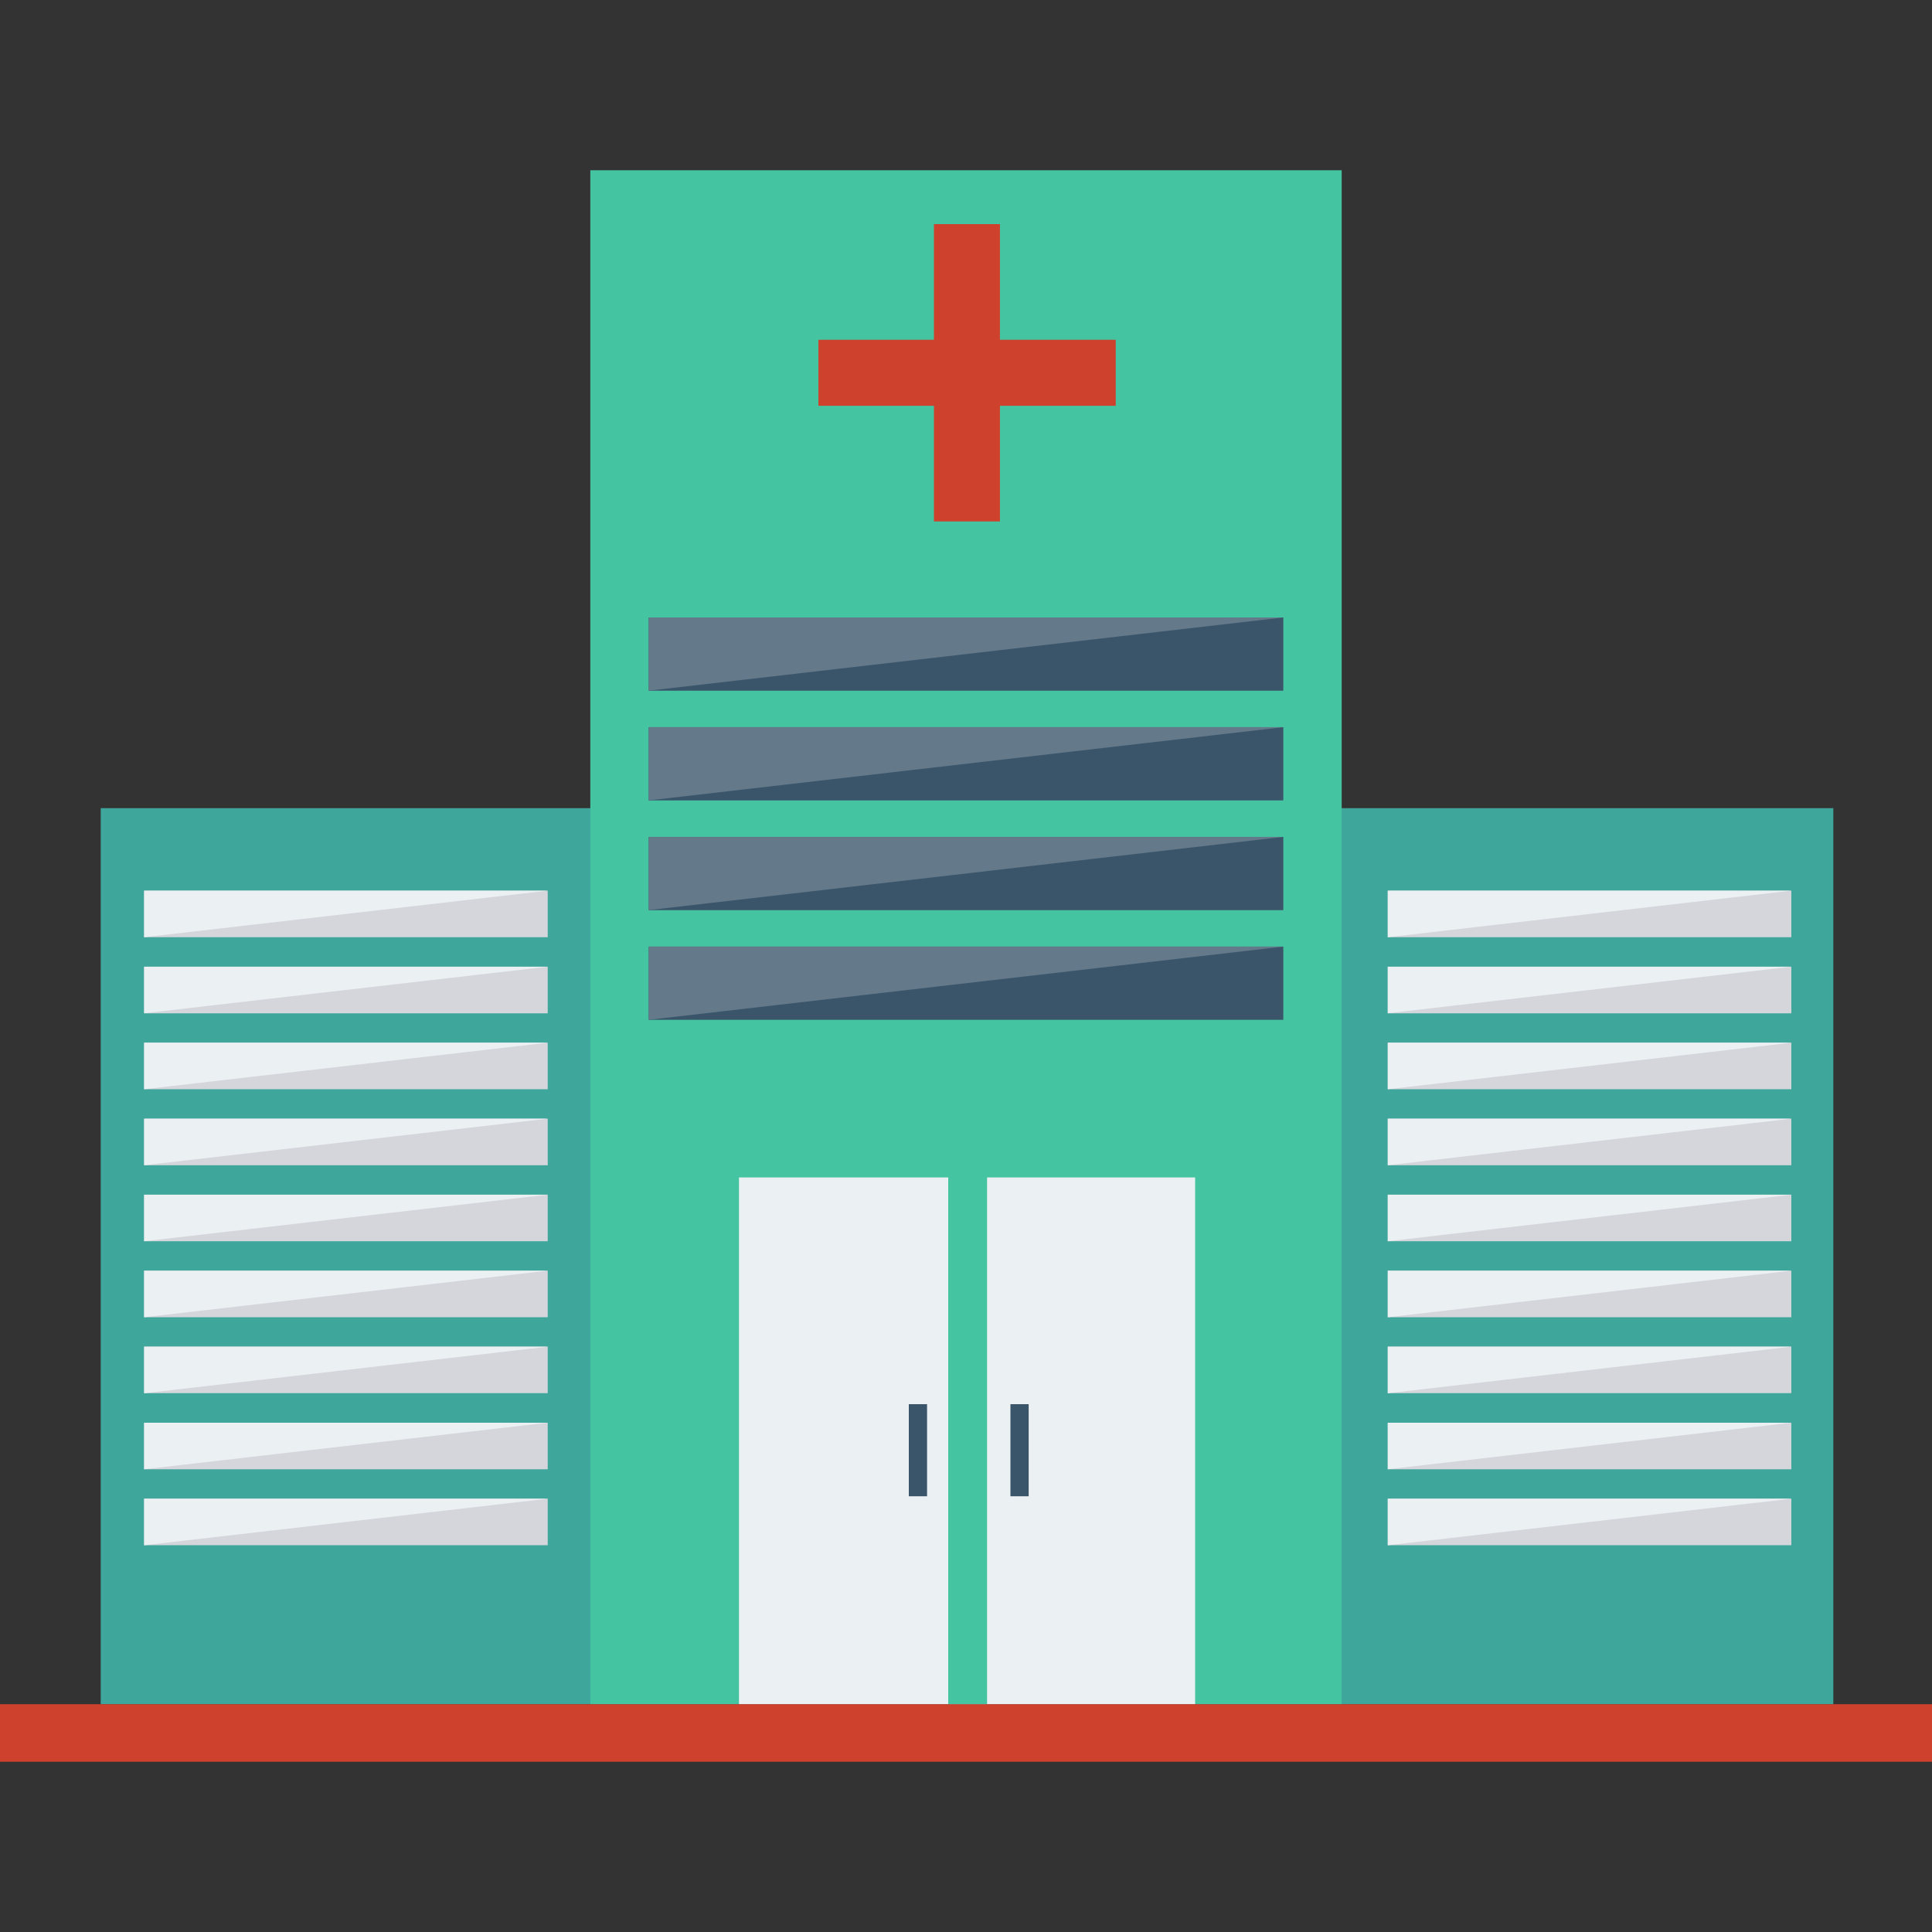 <?xml version="1.0" encoding="iso-8859-1"?>
<!-- Generator: Adobe Illustrator 19.0.0, SVG Export Plug-In . SVG Version: 6.00 Build 0)  -->
<svg xmlns="http://www.w3.org/2000/svg" xmlns:xlink="http://www.w3.org/1999/xlink" version="1.1" id="Capa_1" x="0px" y="0px" viewBox="0 0 426.667 426.667" style="enable-background:new 0 0 426.667 426.667;" xml:space="preserve">
<rect x="0" y="0" width="426.667" height="426.667" fill="#333333" stroke="none"/>
<rect x="22.242" y="178.475" style="fill:#3EA69B;" width="382.635" height="197.888"/>
<rect x="306.475" y="196.693" style="fill:#D5D6DB;" width="89.126" height="10.283"/>
<polygon style="fill:#EBF0F3;" points="306.48,206.98 306.48,196.698 395.606,196.698 "/>
<rect x="306.475" y="213.504" style="fill:#D5D6DB;" width="89.126" height="10.283"/>
<polygon style="fill:#EBF0F3;" points="306.48,223.765 306.48,213.483 395.606,213.483 "/>
<rect x="306.475" y="230.268" style="fill:#D5D6DB;" width="89.126" height="10.283"/>
<polygon style="fill:#EBF0F3;" points="306.48,240.55 306.48,230.268 395.606,230.268 "/>
<rect x="306.475" y="247.053" style="fill:#D5D6DB;" width="89.126" height="10.283"/>
<polygon style="fill:#EBF0F3;" points="306.48,257.335 306.48,247.053 395.606,247.053 "/>
<rect x="306.475" y="263.838" style="fill:#D5D6DB;" width="89.126" height="10.283"/>
<polygon style="fill:#EBF0F3;" points="306.48,274.12 306.48,263.838 395.606,263.838 "/>
<rect x="306.475" y="280.619" style="fill:#D5D6DB;" width="89.126" height="10.283"/>
<polygon style="fill:#EBF0F3;" points="306.48,290.905 306.48,280.623 395.606,280.623 "/>
<rect x="306.475" y="297.387" style="fill:#D5D6DB;" width="89.126" height="10.283"/>
<polygon style="fill:#EBF0F3;" points="306.48,307.69 306.48,297.408 395.606,297.408 "/>
<rect x="306.475" y="314.197" style="fill:#D5D6DB;" width="89.126" height="10.283"/>
<polygon style="fill:#EBF0F3;" points="306.48,324.475 306.48,314.193 395.606,314.193 "/>
<rect x="306.475" y="330.965" style="fill:#D5D6DB;" width="89.126" height="10.283"/>
<polygon style="fill:#EBF0F3;" points="306.48,341.26 306.48,330.978 395.606,330.978 "/>
<rect x="130.368" y="37.598" style="fill:#44C4A1;" width="165.931" height="338.773"/>
<rect x="163.2" y="260.028" style="fill:#EBF0F3;" width="100.736" height="116.352"/>
<rect x="209.408" y="253.696" style="fill:#44C4A1;" width="8.576" height="122.654"/>
<g>
	<rect x="200.704" y="310.101" style="fill:#3A556A;" width="4.028" height="20.339"/>
	<rect x="223.147" y="310.101" style="fill:#3A556A;" width="4.028" height="20.339"/>
</g>
<g>
	<rect y="376.363" style="fill:#CE412D;" width="426.667" height="12.706"/>
	<rect x="206.251" y="49.493" style="fill:#CE412D;" width="14.579" height="65.664"/>
	<rect x="180.736" y="75.038" style="fill:#CE412D;" width="65.664" height="14.579"/>
</g>
<rect x="31.834" y="196.693" style="fill:#D5D6DB;" width="89.126" height="10.283"/>
<polygon style="fill:#EBF0F3;" points="31.833,206.98 31.833,196.698 120.959,196.698 "/>
<rect x="31.834" y="213.504" style="fill:#D5D6DB;" width="89.126" height="10.283"/>
<polygon style="fill:#EBF0F3;" points="31.833,223.765 31.833,213.483 120.959,213.483 "/>
<rect x="31.834" y="230.268" style="fill:#D5D6DB;" width="89.126" height="10.283"/>
<polygon style="fill:#EBF0F3;" points="31.833,240.55 31.833,230.268 120.959,230.268 "/>
<rect x="31.834" y="247.053" style="fill:#D5D6DB;" width="89.126" height="10.283"/>
<polygon style="fill:#EBF0F3;" points="31.833,257.335 31.833,247.053 120.959,247.053 "/>
<rect x="31.834" y="263.838" style="fill:#D5D6DB;" width="89.126" height="10.283"/>
<polygon style="fill:#EBF0F3;" points="31.833,274.12 31.833,263.838 120.959,263.838 "/>
<rect x="31.834" y="280.619" style="fill:#D5D6DB;" width="89.126" height="10.283"/>
<polygon style="fill:#EBF0F3;" points="31.833,290.905 31.833,280.623 120.959,280.623 "/>
<rect x="31.834" y="297.387" style="fill:#D5D6DB;" width="89.126" height="10.283"/>
<polygon style="fill:#EBF0F3;" points="31.833,307.69 31.833,297.408 120.959,297.408 "/>
<rect x="31.834" y="314.197" style="fill:#D5D6DB;" width="89.126" height="10.283"/>
<polygon style="fill:#EBF0F3;" points="31.833,324.475 31.833,314.193 120.959,314.193 "/>
<rect x="31.834" y="330.965" style="fill:#D5D6DB;" width="89.126" height="10.283"/>
<polygon style="fill:#EBF0F3;" points="31.833,341.26 31.833,330.978 120.959,330.978 "/>
<rect x="143.258" y="136.363" style="fill:#3A556A;" width="140.151" height="16.171"/>
<polygon style="fill:#64798A;" points="143.259,152.532 143.259,136.362 283.408,136.362 "/>
<rect x="143.258" y="160.593" style="fill:#3A556A;" width="140.151" height="16.171"/>
<polygon style="fill:#64798A;" points="143.259,176.761 143.259,160.591 283.408,160.591 "/>
<rect x="143.258" y="184.832" style="fill:#3A556A;" width="140.151" height="16.171"/>
<polygon style="fill:#64798A;" points="143.259,200.99 143.259,184.821 283.408,184.821 "/>
<rect x="143.258" y="209.05" style="fill:#3A556A;" width="140.151" height="16.171"/>
<polygon style="fill:#64798A;" points="143.259,225.219 143.259,209.05 283.408,209.05 "/>
<g>
</g>
<g>
</g>
<g>
</g>
<g>
</g>
<g>
</g>
<g>
</g>
<g>
</g>
<g>
</g>
<g>
</g>
<g>
</g>
<g>
</g>
<g>
</g>
<g>
</g>
<g>
</g>
<g>
</g>
</svg>
